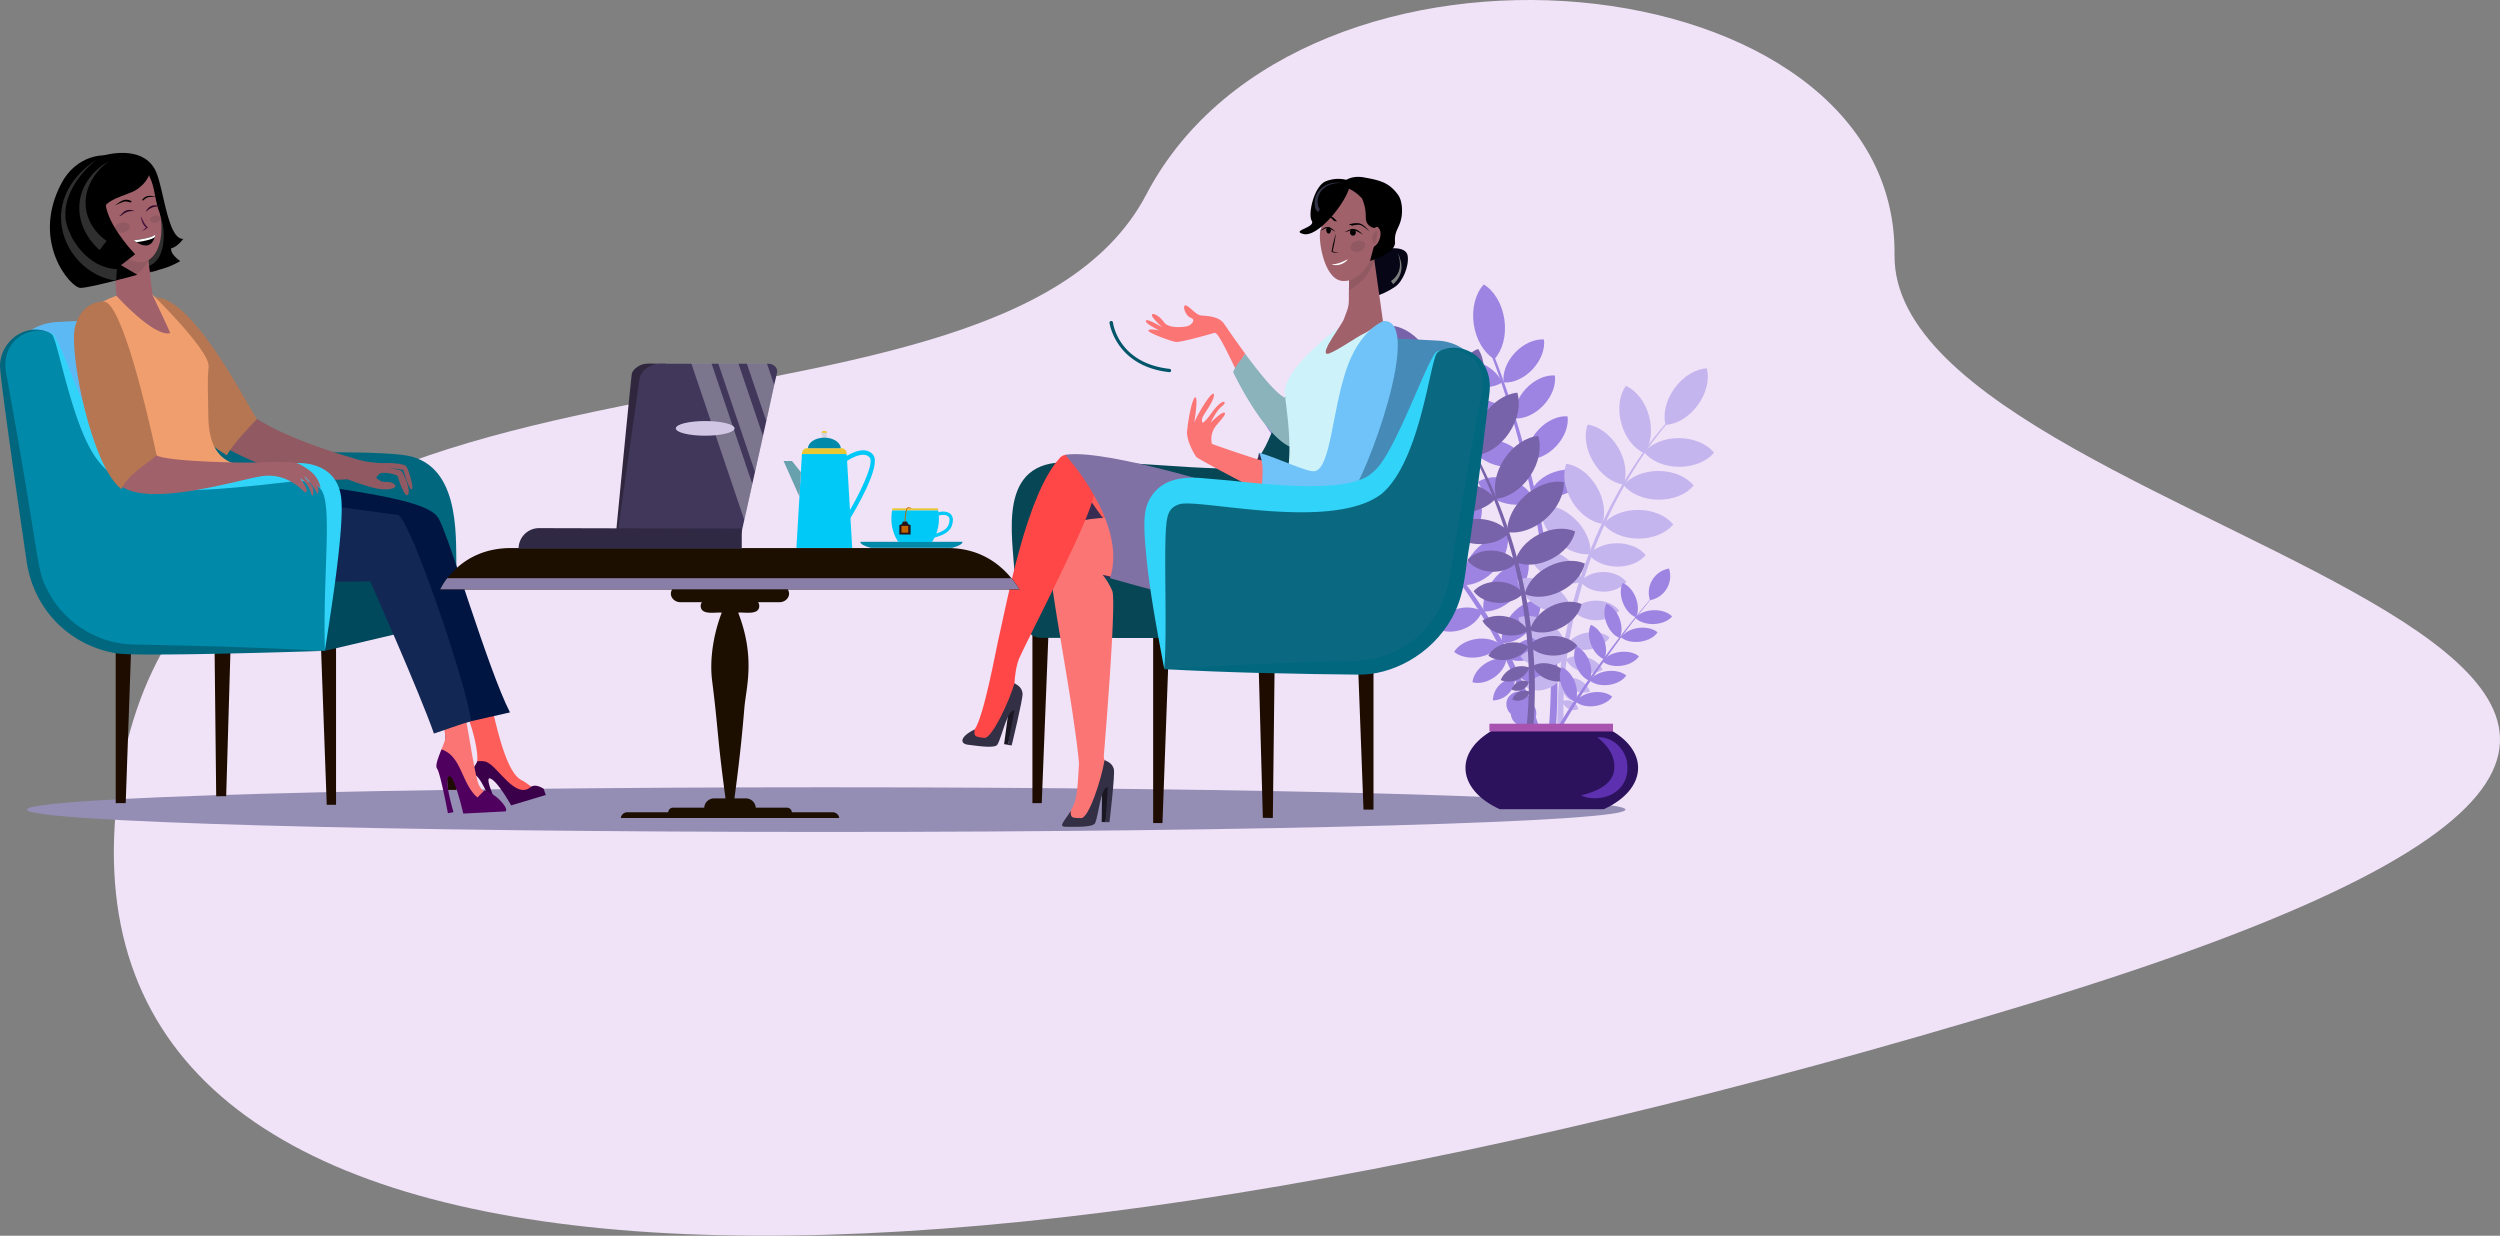 <svg xmlns="http://www.w3.org/2000/svg" width="1222.882" height="604.45" viewBox="0 0 1222.882 604.45">
  <rect x="0" y="0" width="1222.882" height="604.45" fill="#808080" stroke="none"/>
  <g id="Layer_2" data-name="Layer 2" transform="translate(0.032 -154.599)">
    <g id="_Layer_" data-name="&lt;Layer&gt;" transform="translate(-0.032)">
      <path id="Path_5700" data-name="Path 5700" d="M923.821,267.634c1.531-145.266-290.058-174.5-366.007-29.572S83.421,277.2,54.282,534.4s373.877,269.793,932.97,100.223S922.289,412.9,923.821,267.634Z" transform="translate(2.891 11.684)" fill="#f0e2f7"/>
      <path id="Path_5701" data-name="Path 5701" d="M794.219,519.491c0,6.044-175.053,10.932-390.99,10.932S12.25,525.535,12.25,519.491,187.293,508.57,403.229,508.57,794.219,513.458,794.219,519.491Z" transform="translate(0.888 31.129)" fill="#948db4"/>
      <path id="Path_5702" data-name="Path 5702" d="M747.74,431.3c1.883,1.958,5.284,3.209,9.146,3.07s7.167-1.626,8.9-3.723c-1.883-1.957-5.284-3.209-9.146-3.059S749.473,429.217,747.74,431.3Z" transform="translate(52.138 25.486)" fill="#9e84e2"/>
      <path id="Path_5703" data-name="Path 5703" d="M710.733,519.723a328.189,328.189,0,0,0,3.455-52.992c-.075-8.857-.556-17.693-1.262-26.507s-1.744-17.607-2.974-26.357a486.9,486.9,0,0,0-10.44-51.922q-3.316-12.836-7.306-25.458c-2.685-8.408-5.541-16.762-8.846-24.966l-1.07.428c3.209,8.183,5.926,16.559,8.493,24.966s4.867,16.912,6.964,25.458a485.537,485.537,0,0,1,9.755,51.837c1.07,8.718,2.064,17.457,2.632,26.218s.952,17.543.92,26.314a324.978,324.978,0,0,1-4.065,52.414Z" transform="translate(47.578 17.399)" fill="#9e84e2"/>
      <path id="Path_5704" data-name="Path 5704" d="M678.819,278.63c5,3.017,8.985,9.4,10.087,17.211s-.941,15.05-4.91,19.34c-5-3.017-8.985-9.4-10.087-17.211S674.851,282.909,678.819,278.63Z" transform="translate(46.973 15.107)" fill="#9e84e2"/>
      <path id="Path_5705" data-name="Path 5705" d="M707.292,303.792c.61,4.525-1.326,10.076-5.541,14.569s-9.627,6.792-14.184,6.482c-.61-4.525,1.326-10.076,5.541-14.569S702.767,303.482,707.292,303.792Z" transform="translate(47.938 16.858)" fill="#9e84e2"/>
      <path id="Path_5706" data-name="Path 5706" d="M688.587,324.219c-3.829,2.471-9.627,3.081-15.542,1.187s-10.237-5.819-11.895-10.076c3.829-2.482,9.681-3.091,15.542-1.187S686.94,319.962,688.587,324.219Z" transform="translate(46.105 17.503)" fill="#9e84e2"/>
      <path id="Path_5707" data-name="Path 5707" d="M693.937,342.1c-3.829,2.482-9.627,3.091-15.542,1.187S668.1,337.424,666.5,333.22c3.819-2.482,9.627-3.091,15.532-1.2S692.279,337.852,693.937,342.1Z" transform="translate(46.477 18.75)" fill="#9e84e2"/>
      <path id="Path_5708" data-name="Path 5708" d="M699.527,360.659c-3.83,2.482-9.627,3.091-15.543,1.187s-10.237-5.819-11.895-10.066c3.829-2.482,9.627-3.091,15.542-1.187S697.88,356.455,699.527,360.659Z" transform="translate(46.867 20.043)" fill="#9e84e2"/>
      <path id="Path_5709" data-name="Path 5709" d="M703.287,377.949c-3.829,2.482-9.627,3.081-15.542,1.187S677.5,373.317,675.85,369.06c3.829-2.471,9.627-3.081,15.542-1.187S701.683,373.691,703.287,377.949Z" transform="translate(47.129 21.248)" fill="#9e84e2"/>
      <path id="Path_5710" data-name="Path 5710" d="M699.94,374.449c3.83,2.482,9.627,3.091,15.543,1.187s10.237-5.819,11.895-10.076c-3.829-2.471-9.681-3.081-15.542-1.187S701.587,370.191,699.94,374.449Z" transform="translate(48.808 21.004)" fill="#9e84e2"/>
      <path id="Path_5711" data-name="Path 5711" d="M712.291,320.242c.61,4.525-1.326,10.076-5.541,14.569s-9.627,6.792-14.173,6.472c-.61-4.514,1.326-10.066,5.541-14.569S707.788,319.921,712.291,320.242Z" transform="translate(48.287 18.004)" fill="#9e84e2"/>
      <path id="Path_5712" data-name="Path 5712" d="M718.092,338.932c.61,4.514-1.326,10.066-5.541,14.569s-9.627,6.792-14.184,6.472c-.61-4.525,1.337-10.076,5.552-14.569S713.546,338.611,718.092,338.932Z" transform="translate(48.69 19.307)" fill="#9e84e2"/>
      <path id="Path_5713" data-name="Path 5713" d="M603.356,354.81a185.987,185.987,0,0,1,21.832,14.473,245.325,245.325,0,0,1,19.971,16.976A259.186,259.186,0,0,1,663.344,405.2a255.8,255.8,0,0,1,16.045,20.784,245.938,245.938,0,0,1,25.041,46.125,255.09,255.09,0,0,1,14.484,50.542l-3.712.62a250.842,250.842,0,0,0-13.521-50.061,242.022,242.022,0,0,0-24.068-46,251.17,251.17,0,0,0-52.992-57.228,183.91,183.91,0,0,0-21.511-14.74Z" transform="translate(42.06 20.415)" fill="#9e84e2"/>
      <path id="Path_5714" data-name="Path 5714" d="M576.89,336.39c.407,5.83,4.279,12.28,10.7,16.815s13.831,6.012,19.458,4.428c-.417-5.819-4.279-12.28-10.7-16.815S582.516,334.807,576.89,336.39Z" transform="translate(40.233 19.089)" fill="#9e84e2"/>
      <path id="Path_5715" data-name="Path 5715" d="M617.937,331.74c-4.279,3.936-6.964,10.986-6.5,18.859s3.883,14.569,8.622,17.992c4.279-3.936,6.953-10.986,6.5-18.858S622.665,335.163,617.937,331.74Z" transform="translate(42.637 18.807)" fill="#9e84e2"/>
      <path id="Path_5716" data-name="Path 5716" d="M642.259,343.77c-5.2,2.653-9.627,8.739-11.285,16.452s-.128,15.082,3.519,19.639c5.2-2.653,9.627-8.739,11.285-16.452S645.917,348.295,642.259,343.77Z" transform="translate(43.955 19.646)" fill="#9e84e2"/>
      <path id="Path_5717" data-name="Path 5717" d="M658.44,358.65c-5.209,2.653-9.627,8.739-11.3,16.452s-.128,15.083,3.519,19.639c5.2-2.653,9.627-8.739,11.3-16.452S662.087,363.207,658.44,358.65Z" transform="translate(45.082 20.683)" fill="#9e84e2"/>
      <path id="Path_5718" data-name="Path 5718" d="M677.468,374c-5.712,1.23-11.553,5.979-15.125,13.007s-3.99,14.548-1.626,19.885c5.7-1.23,11.542-5.979,15.125-13.007S679.821,379.284,677.468,374Z" transform="translate(45.971 21.752)" fill="#9e84e2"/>
      <path id="Path_5719" data-name="Path 5719" d="M690.831,393.091c-5.209-.214-11.328,2.578-16.045,7.841s-6.728,11.681-5.883,16.826c5.209.225,11.328-2.567,16.045-7.841S691.665,398.236,690.831,393.091Z" transform="translate(46.632 23.082)" fill="#9e84e2"/>
      <path id="Path_5720" data-name="Path 5720" d="M700.341,405.131c-5.209-.214-11.328,2.567-16.045,7.841s-6.718,11.681-5.883,16.826c5.209.214,11.328-2.578,16.045-7.841S701.185,410.276,700.341,405.131Z" transform="translate(47.295 23.921)" fill="#9e84e2"/>
      <path id="Path_5721" data-name="Path 5721" d="M705.572,422.891c-4.471-.193-9.713,2.2-13.724,6.718s-5.755,10-5.038,14.419c4.461.192,9.7-2.2,13.713-6.718S706.278,427.287,705.572,422.891Z" transform="translate(47.882 25.158)" fill="#9e84e2"/>
      <path id="Path_5722" data-name="Path 5722" d="M711.055,441.5c-3.209-1.829-8.087-2.054-12.836-.225s-8.172,5.231-9.349,8.771c3.209,1.84,8.076,2.054,12.836.225S709.878,445.038,711.055,441.5Z" transform="translate(48.036 26.352)" fill="#9e84e2"/>
      <path id="Path_5723" data-name="Path 5723" d="M712.975,456.9c-2-2.236-5.616-3.626-9.627-3.455s-7.541,1.883-9.338,4.279c2,2.225,5.616,3.626,9.627,3.455S711.178,459.281,712.975,456.9Z" transform="translate(48.394 27.287)" fill="#9e84e2"/>
      <path id="Path_5724" data-name="Path 5724" d="M586.92,377.864c4.963,3.07,12.462,3.7,19.917,1.123s12.965-7.712,14.976-13.189c-4.963-3.081-12.462-3.712-19.917-1.134S588.92,372.377,586.92,377.864Z" transform="translate(40.932 20.99)" fill="#9e84e2"/>
      <path id="Path_5725" data-name="Path 5725" d="M601.64,389.964c4.963,3.081,12.462,3.712,19.917,1.134s12.965-7.712,14.976-13.2c-4.974-3.07-12.473-3.7-19.928-1.123S603.64,384.5,601.64,389.964Z" transform="translate(41.958 21.834)" fill="#9e84e2"/>
      <path id="Path_5726" data-name="Path 5726" d="M617.33,404.967c5,3.017,12.483,3.648,19.971,1.07s12.954-7.7,14.976-13.189c-4.963-3.07-12.462-3.7-19.917-1.123S619.341,399.426,617.33,404.967Z" transform="translate(43.051 22.875)" fill="#9e84e2"/>
      <path id="Path_5727" data-name="Path 5727" d="M635,414.672c4.044,2.492,10.141,3.006,16.206.909s10.547-6.268,12.173-10.7c-4.033-2.492-10.141-3.006-16.2-.909S636.679,410.211,635,414.672Z" transform="translate(44.282 23.75)" fill="#9e84e2"/>
      <path id="Path_5728" data-name="Path 5728" d="M648.31,424.024c3.295,2.139,8.258,2.621,13.146.931s8.493-5.145,9.777-8.857c-3.305-2.139-8.258-2.631-13.157-.931S649.583,420.3,648.31,424.024Z" transform="translate(45.21 24.549)" fill="#9e84e2"/>
      <path id="Path_5729" data-name="Path 5729" d="M656.23,436.223c3.305,2.139,8.258,2.631,13.157.931s8.493-5.145,9.766-8.857c-3.295-2.139-8.258-2.621-13.157-.931S657.514,432.512,656.23,436.223Z" transform="translate(45.762 25.4)" fill="#9e84e2"/>
      <path id="Path_5730" data-name="Path 5730" d="M664.92,447.053c2.674,2.278,7.156,3.369,11.959,2.6s8.718-3.209,10.536-6.247c-2.674-2.278-7.156-3.38-11.959-2.6S666.738,444.047,664.92,447.053Z" transform="translate(46.367 26.39)" fill="#9e84e2"/>
      <path id="Path_5731" data-name="Path 5731" d="M673.31,461.3c3.016.856,7.017.075,10.558-2.343s5.723-5.862,6.022-8.985c-3.006-.856-7.017-.086-10.558,2.332S673.609,458.176,673.31,461.3Z" transform="translate(46.952 27.023)" fill="#9e84e2"/>
      <path id="Path_5732" data-name="Path 5732" d="M682.66,469.548a11.114,11.114,0,0,0,10.857-10.868,11.135,11.135,0,0,0-10.857,10.868Z" transform="translate(47.603 27.653)" fill="#9e84e2"/>
      <path id="Path_5733" data-name="Path 5733" d="M688.862,471.434a6.236,6.236,0,1,0,1.808-4.835,5.8,5.8,0,0,0-1.808,4.835Z" transform="translate(48.034 28.077)" fill="#9e84e2"/>
      <path id="Path_5734" data-name="Path 5734" d="M690.862,475.554a6.226,6.226,0,1,0,1.808-4.835,5.787,5.787,0,0,0-1.808,4.835Z" transform="translate(48.173 28.365)" fill="#9e84e2"/>
      <path id="Path_5735" data-name="Path 5735" d="M766.285,341.05A169.887,169.887,0,0,0,751.427,360.3a225.534,225.534,0,0,0-12.483,20.848,241.373,241.373,0,0,0-10.28,22.057,238.562,238.562,0,0,0-7.894,23.03,227.846,227.846,0,0,0-8.237,47.986,236.468,236.468,0,0,0,2.343,48.713l3.444-.567a233.4,233.4,0,0,1-3.049-48.007,225.052,225.052,0,0,1,7.424-47.6,234.63,234.63,0,0,1,7.488-22.966q4.386-11.264,9.873-22.067a224.138,224.138,0,0,1,12.109-20.955,169.616,169.616,0,0,1,14.494-19.361Z" transform="translate(49.66 19.456)" fill="#c5b5ee"/>
      <path id="Path_5736" data-name="Path 5736" d="M781.827,317c1.38,5.231-.1,12.055-4.407,17.971s-10.365,9.4-15.778,9.691c-1.369-5.241.107-12.066,4.418-17.981S776.425,317.225,781.827,317Z" transform="translate(53.073 17.78)" fill="#c5b5ee"/>
      <path id="Path_5737" data-name="Path 5737" d="M743.638,325c4.963,2.139,9.392,7.573,11.339,14.633s.931,13.959-2.2,18.377c-4.963-2.139-9.392-7.584-11.339-14.633S740.5,329.418,743.638,325Z" transform="translate(51.63 18.338)" fill="#c5b5ee"/>
      <path id="Path_5738" data-name="Path 5738" d="M726.062,342.72c5.348.781,11.071,4.8,14.826,11.082s4.61,13.211,2.76,18.3c-5.349-.781-11.061-4.8-14.815-11.082S724.179,347.812,726.062,342.72Z" transform="translate(50.561 19.573)" fill="#c5b5ee"/>
      <path id="Path_5739" data-name="Path 5739" d="M716.251,360.61c5.348.781,11.071,4.8,14.826,11.082s4.61,13.211,2.76,18.3c-5.348-.781-11.061-4.8-14.815-11.082S714.411,365.7,716.251,360.61Z" transform="translate(49.879 20.819)" fill="#c5b5ee"/>
      <path id="Path_5740" data-name="Path 5740" d="M704.4,379.606c5.348-.62,11.927,1.808,17.115,6.921s7.841,11.585,7.359,16.976c-5.348.62-11.927-1.808-17.168-6.921S703.975,385,704.4,379.606Z" transform="translate(49.115 22.136)" fill="#c5b5ee"/>
      <path id="Path_5741" data-name="Path 5741" d="M698.59,400.381c4.514-1.744,10.7-1.07,16.4,2.139s9.381,8.247,10.173,13.018c-4.5,1.754-10.7,1.07-16.387-2.139S699.392,405.152,698.59,400.381Z" transform="translate(48.713 23.525)" fill="#c5b5ee"/>
      <path id="Path_5742" data-name="Path 5742" d="M693.82,413.8c4.514-1.754,10.7-1.123,16.4,2.139S719.6,424.2,720.4,428.97c-4.514,1.744-10.7,1.07-16.4-2.139S694.622,418.562,693.82,413.8Z" transform="translate(48.381 24.459)" fill="#c5b5ee"/>
      <path id="Path_5743" data-name="Path 5743" d="M694.34,431.053c3.872-1.5,9.189-.963,14.056,1.819s8.044,7.071,8.729,11.157c-3.872,1.5-9.189.963-14.056-1.808S695.046,435.086,694.34,431.053Z" transform="translate(48.417 25.671)" fill="#c5b5ee"/>
      <path id="Path_5744" data-name="Path 5744" d="M695.23,449.053c2.31-2.589,6.493-4.215,11.189-4.022s8.739,2.139,10.825,4.921c-2.31,2.578-6.482,4.215-11.189,4.022S697.316,451.813,695.23,449.053Z" transform="translate(48.479 26.701)" fill="#c5b5ee"/>
      <path id="Path_5745" data-name="Path 5745" d="M697.91,463.253c1.07-2.557,3.851-4.856,7.488-5.915s7.188-.6,9.477.963c-1.07,2.557-3.84,4.856-7.488,5.915A11.489,11.489,0,0,1,697.91,463.253Z" transform="translate(48.666 27.519)" fill="#c5b5ee"/>
      <path id="Path_5746" data-name="Path 5746" d="M786,356.014c-3.444,4.182-9.852,6.964-17.115,6.932s-13.681-2.91-17.115-7.135c3.444-4.172,9.852-6.964,17.115-6.921S782.6,351.789,786,356.014Z" transform="translate(52.419 20.003)" fill="#c5b5ee"/>
      <path id="Path_5747" data-name="Path 5747" d="M776.683,371.044c-3.444,4.182-9.841,6.974-17.168,6.932s-13.681-2.91-17.115-7.135c3.444-4.172,9.852-6.964,17.168-6.921S773.282,366.819,776.683,371.044Z" transform="translate(51.766 21.05)" fill="#c5b5ee"/>
      <path id="Path_5748" data-name="Path 5748" d="M767.35,388.844c-3.444,4.182-9.852,6.964-17.115,6.931s-13.681-2.909-17.115-7.135c3.444-4.172,9.841-6.964,17.115-6.921S763.948,384.619,767.35,388.844Z" transform="translate(51.12 22.29)" fill="#c5b5ee"/>
      <path id="Path_5749" data-name="Path 5749" d="M754.332,402.768c-2.8,3.4-8,5.669-13.906,5.626s-11.125-2.353-13.906-5.787c2.792-3.4,8-5.669,13.906-5.637S751.572,399.334,754.332,402.768Z" transform="translate(50.66 23.353)" fill="#c5b5ee"/>
      <path id="Path_5750" data-name="Path 5750" d="M745.165,415c-2.257,2.856-6.472,4.76-11.274,4.739s-9-1.99-11.221-4.867c2.257-2.867,6.471-4.771,11.274-4.739S742.94,412.13,745.165,415Z" transform="translate(50.391 24.27)" fill="#c5b5ee"/>
      <path id="Path_5751" data-name="Path 5751" d="M741.845,428.077c-2.268,2.856-6.418,4.771-11.274,4.739s-9-1.99-11.221-4.867c2.257-2.856,6.418-4.771,11.274-4.739S739.62,425.189,741.845,428.077Z" transform="translate(50.16 25.181)" fill="#c5b5ee"/>
      <path id="Path_5752" data-name="Path 5752" d="M737.358,440.219c-1.669,2.8-5.274,5.1-9.734,5.851s-8.622-.246-11.114-2.343c1.669-2.8,5.284-5.1,9.734-5.851S734.909,438.122,737.358,440.219Z" transform="translate(49.962 26.186)" fill="#c5b5ee"/>
      <path id="Path_5753" data-name="Path 5753" d="M733.989,455.2c-2.4,1.647-6.14,2.139-9.98,1.07s-6.771-3.455-7.958-6.108c2.385-1.647,6.14-2.139,9.969-1.07S732.79,452.552,733.989,455.2Z" transform="translate(49.93 26.946)" fill="#c5b5ee"/>
      <path id="Path_5754" data-name="Path 5754" d="M727.912,465.292a10.3,10.3,0,0,1-12.772-6.311,10.323,10.323,0,0,1,12.772,6.311Z" transform="translate(49.867 27.641)" fill="#c5b5ee"/>
      <path id="Path_5755" data-name="Path 5755" d="M722.787,468.891A5.776,5.776,0,0,1,715,465.03a5.744,5.744,0,0,1,7.809,3.851Z" transform="translate(49.857 28.063)" fill="#c5b5ee"/>
      <path id="Path_5756" data-name="Path 5756" d="M722.259,473.09a5.348,5.348,0,0,1-4.781-.139,5.423,5.423,0,0,1-3.027-3.712,5.776,5.776,0,0,1,7.809,3.851Z" transform="translate(49.819 28.358)" fill="#c5b5ee"/>
      <path id="Path_5757" data-name="Path 5757" d="M654.3,324.39a183.8,183.8,0,0,1,14.976,21.479,251.847,251.847,0,0,1,29.545,72.61,245.313,245.313,0,0,1,6.354,52.1,254.577,254.577,0,0,1-5.06,52.35l-3.669-.792a252.045,252.045,0,0,0,5.8-51.526,242.407,242.407,0,0,0-5.455-51.666,250.252,250.252,0,0,0-28.251-72.61,183.363,183.363,0,0,0-14.59-21.608Z" transform="translate(45.603 18.295)" fill="#7763aa"/>
      <path id="Path_5758" data-name="Path 5758" d="M636.5,297.51c-1.754,5.562-.513,13,3.819,19.586s10.7,10.7,16.473,11.253c1.754-5.562.524-12.986-3.819-19.586S642.308,298.1,636.5,297.51Z" transform="translate(44.333 16.422)" fill="#7763aa"/>
      <path id="Path_5759" data-name="Path 5759" d="M676.871,308.13c-5.455,2.075-10.5,7.659-12.975,15.157s-1.733,14.976,1.412,19.9c5.456-2.086,10.5-7.67,12.975-15.157S680.016,313.04,676.871,308.13Z" transform="translate(46.193 17.162)" fill="#7763aa"/>
      <path id="Path_5760" data-name="Path 5760" d="M695.192,328.12c-5.808.556-12.162,4.6-16.537,11.157s-5.659,13.981-3.936,19.564c5.808-.556,12.162-4.589,16.537-11.157S696.914,333.7,695.192,328.12Z" transform="translate(46.999 18.555)" fill="#7763aa"/>
      <path id="Path_5761" data-name="Path 5761" d="M704.772,347.9c-5.808.556-12.162,4.589-16.537,11.157s-5.659,13.981-3.936,19.564c5.808-.556,12.162-4.6,16.537-11.157S706.494,353.484,704.772,347.9Z" transform="translate(47.666 19.934)" fill="#7763aa"/>
      <path id="Path_5762" data-name="Path 5762" d="M716.9,369.014c-5.766-.952-12.933,1.326-18.848,6.557s-9.049,12.066-8.8,17.9c5.755.952,12.932-1.326,18.837-6.546S717.137,374.8,716.9,369.014Z" transform="translate(48.062 21.39)" fill="#7763aa"/>
      <path id="Path_5763" data-name="Path 5763" d="M722.186,391.667c-4.771-2.139-11.478-1.765-17.767,1.423s-10.536,8.386-11.649,13.489c4.771,2.139,11.478,1.765,17.767-1.423S721.074,396.77,722.186,391.667Z" transform="translate(48.308 22.89)" fill="#7763aa"/>
      <path id="Path_5764" data-name="Path 5764" d="M726.616,406.358c-4.771-2.139-11.478-1.765-17.767,1.423s-10.536,8.4-11.649,13.489c4.771,2.139,11.478,1.765,17.767-1.423S725.5,411.417,726.616,406.358Z" transform="translate(48.617 23.913)" fill="#7763aa"/>
      <path id="Path_5765" data-name="Path 5765" d="M724.872,424.865c-4.076-1.818-9.83-1.519-15.222,1.209s-9.028,7.2-9.98,11.563c4.086,1.819,9.83,1.519,15.222-1.219S723.93,429.229,724.872,424.865Z" transform="translate(48.789 25.217)" fill="#7763aa"/>
      <path id="Path_5766" data-name="Path 5766" d="M722.887,444.26c-2.343-2.9-6.76-4.878-11.831-4.91s-9.52,1.861-11.916,4.728c2.343,2.9,6.76,4.878,11.831,4.91S720.491,447.127,722.887,444.26Z" transform="translate(48.752 26.306)" fill="#7763aa"/>
      <path id="Path_5767" data-name="Path 5767" d="M718.892,459.416c-1.07-2.8-3.883-5.434-7.734-6.76s-7.7-1.07-10.258.546c1.07,2.8,3.894,5.434,7.734,6.76S716.346,460.978,718.892,459.416Z" transform="translate(48.874 27.174)" fill="#7763aa"/>
      <path id="Path_5768" data-name="Path 5768" d="M630.9,339.343c3.487,4.685,10.237,8.023,18.11,8.365s14.89-2.418,18.773-6.782c-3.487-4.674-10.237-8.023-18.12-8.354S634.772,334.979,630.9,339.343Z" transform="translate(43.997 18.864)" fill="#7763aa"/>
      <path id="Path_5769" data-name="Path 5769" d="M640.14,356.024c3.487,4.674,10.237,8.023,18.121,8.354s14.89-2.407,18.762-6.771c-3.487-4.685-10.226-8.023-18.11-8.365S644.023,351.659,640.14,356.024Z" transform="translate(44.641 20.025)" fill="#7763aa"/>
      <path id="Path_5770" data-name="Path 5770" d="M649.26,375.673c3.487,4.685,10.237,8.023,18.11,8.365s14.89-2.418,18.773-6.782c-3.487-4.674-10.237-8.023-18.12-8.354S653.132,371.309,649.26,375.673Z" transform="translate(45.276 21.395)" fill="#7763aa"/>
      <path id="Path_5771" data-name="Path 5771" d="M662.09,391.361c2.835,3.808,8.322,6.525,14.729,6.792s12.109-1.958,15.264-5.509c-2.835-3.808-8.322-6.525-14.74-6.8S665.2,387.788,662.09,391.361Z" transform="translate(46.17 22.576)" fill="#7763aa"/>
      <path id="Path_5772" data-name="Path 5772" d="M670.94,404.985c2.289,3.209,6.718,5.466,11.895,5.691s9.788-1.669,12.333-4.653c-2.289-3.209-6.718-5.477-11.895-5.7S673.486,401.99,670.94,404.985Z" transform="translate(46.787 23.585)" fill="#7763aa"/>
      <path id="Path_5773" data-name="Path 5773" d="M673.83,419.245c2.289,3.209,6.718,5.466,11.895,5.691s9.788-1.669,12.333-4.653c-2.279-3.209-6.707-5.477-11.895-5.7S676.386,416.25,673.83,419.245Z" transform="translate(46.988 24.579)" fill="#7763aa"/>
      <path id="Path_5774" data-name="Path 5774" d="M677.85,432.556c1.658,3.1,5.423,5.766,10.183,6.8s9.3.193,12.087-1.936c-1.647-3.1-5.423-5.766-10.173-6.814S680.652,430.427,677.85,432.556Z" transform="translate(47.268 25.666)" fill="#7763aa"/>
      <path id="Path_5775" data-name="Path 5775" d="M680.56,448.848c2.482,1.9,6.493,2.653,10.7,1.7s7.488-3.359,8.9-6.151c-2.482-1.9-6.493-2.653-10.7-1.7S681.983,446.056,680.56,448.848Z" transform="translate(47.457 26.51)" fill="#7763aa"/>
      <path id="Path_5776" data-name="Path 5776" d="M686.2,460.013a11.114,11.114,0,0,0,14.088-6.119A11.114,11.114,0,0,0,686.2,460.013Z" transform="translate(47.85 27.271)" fill="#7763aa"/>
      <path id="Path_5777" data-name="Path 5777" d="M691.17,464.153a6.2,6.2,0,0,0,8.611-3.744,6.225,6.225,0,0,0-8.611,3.744Z" transform="translate(48.196 27.731)" fill="#7763aa"/>
      <path id="Path_5778" data-name="Path 5778" d="M691.53,468.714a6.226,6.226,0,0,0,8.611-3.744,6.2,6.2,0,0,0-8.611,3.744Z" transform="translate(48.222 28.048)" fill="#7763aa"/>
      <path id="Path_5779" data-name="Path 5779" d="M732.031,458.152c8.237-12.077,16.922-23.875,26.186-35.2l-.15-.128c-9.5,11.146-18.431,22.773-26.935,34.711A418.411,418.411,0,0,0,707.45,494.6q-2.621,4.664-5.07,9.413l1.915,1.07q2.364-4.813,4.888-9.542a415.311,415.311,0,0,1,22.849-37.386Z" transform="translate(48.978 25.154)" fill="#9e84e2"/>
      <path id="Path_5780" data-name="Path 5780" d="M763.824,408.54a11.959,11.959,0,0,0-9.306,15.478,11.959,11.959,0,0,0,9.306-15.478Z" transform="translate(52.57 24.159)" fill="#9e84e2"/>
      <path id="Path_5781" data-name="Path 5781" d="M742.062,415.13c-1.241,2.417-1.3,6.044.086,9.627s3.872,6.247,6.418,7.2c1.241-2.417,1.3-6.044-.086-9.627S744.554,416.061,742.062,415.13Z" transform="translate(51.677 24.618)" fill="#9e84e2"/>
      <path id="Path_5782" data-name="Path 5782" d="M741.24,440.309c2.065,1.754,5.584,2.653,9.4,2.139s6.974-2.343,8.483-4.6c-2.065-1.754-5.584-2.653-9.4-2.139S742.748,438.031,741.24,440.309Z" transform="translate(51.686 26.042)" fill="#9e84e2"/>
      <path id="Path_5783" data-name="Path 5783" d="M732.71,451.309c2.064,1.754,5.584,2.653,9.413,2.139s6.964-2.343,8.472-4.6c-2.064-1.765-5.573-2.653-9.4-2.139S734.229,449.041,732.71,451.309Z" transform="translate(51.091 26.809)" fill="#9e84e2"/>
      <path id="Path_5784" data-name="Path 5784" d="M726.92,460.058c2.065,1.765,5.584,2.664,9.413,2.139s6.964-2.332,8.472-4.589c-2.064-1.765-5.573-2.653-9.4-2.139S728.439,457.812,726.92,460.058Z" transform="translate(50.688 27.419)" fill="#9e84e2"/>
      <path id="Path_5785" data-name="Path 5785" d="M720.5,469.739c2.064,1.765,5.584,2.664,9.4,2.139s6.974-2.332,8.482-4.589c-2.064-1.765-5.584-2.663-9.4-2.139S722.008,467.482,720.5,469.739Z" transform="translate(50.24 28.093)" fill="#9e84e2"/>
      <path id="Path_5786" data-name="Path 5786" d="M734.591,424.58c-1.241,2.417-1.3,6.044.086,9.627s3.883,6.247,6.418,7.2c1.23-2.407,1.3-6.044-.1-9.627S737.137,425.532,734.591,424.58Z" transform="translate(51.156 25.277)" fill="#9e84e2"/>
      <path id="Path_5787" data-name="Path 5787" d="M727.5,434.3c-1.241,2.417-1.3,6.044.086,9.627s3.883,6.247,6.418,7.2c1.241-2.407,1.3-6.044-.086-9.627S730.037,435.252,727.5,434.3Z" transform="translate(50.662 25.954)" fill="#9e84e2"/>
      <path id="Path_5788" data-name="Path 5788" d="M720.751,444.1c-1.241,2.417-1.3,6.044.086,9.627s3.872,6.247,6.418,7.2c1.241-2.407,1.305-6.044-.086-9.627S723.286,445.063,720.751,444.1Z" transform="translate(50.192 26.637)" fill="#9e84e2"/>
      <path id="Path_5789" data-name="Path 5789" d="M714.2,453.7c-1.241,2.417-1.294,6.044.1,9.627s3.872,6.247,6.418,7.2c1.241-2.407,1.294-6.044-.1-9.627S716.747,454.652,714.2,453.7Z" transform="translate(49.736 27.306)" fill="#9e84e2"/>
      <path id="Path_5790" data-name="Path 5790" d="M739.725,481.71H684.968c-9.092,4.653-14.858,11.553-14.858,19.254,0,8.247,6.568,15.564,16.741,20.185H737.8c10.173-4.621,16.751-11.938,16.751-20.185C754.583,493.263,748.806,486.363,739.725,481.71Z" transform="translate(46.729 29.258)" fill="#2c125c"/>
      <path id="Path_5791" data-name="Path 5791" d="M730.889,485.764c5.348-.631,12.633,3.434,14.494,11.617,2.546,16.131-13.617,20.87-22.463,16.773,7.68-1.925,16.045-5.455,16.334-13.392a14.681,14.681,0,0,0-2.139-8.29,22.121,22.121,0,0,0-2.31-3.1,23.531,23.531,0,0,0-3.915-3.6Z" transform="translate(50.409 29.536)" fill="#5d30af"/>
      <rect id="Rectangle_1023" data-name="Rectangle 1023" width="60.448" height="3.797" transform="translate(728.552 508.604)" fill="#a853b0"/>
      <path id="Path_5792" data-name="Path 5792" d="M149.611,522.9h4.557V425.69h-8.1Z" transform="translate(10.213 25.354)" fill="#1e0c00"/>
      <path id="Path_5793" data-name="Path 5793" d="M52.88,521.753h4.888l3.209-91.083h-8.1Z" transform="translate(3.719 25.701)" fill="#1e0c00"/>
      <path id="Path_5794" data-name="Path 5794" d="M204.821,515.762h4.557V423.93h-8.1Z" transform="translate(14.06 25.231)" fill="#1e0c00"/>
      <path id="Path_5795" data-name="Path 5795" d="M98.886,517.885l4.888-.064,2.343-79.681-8.1.107Z" transform="translate(6.865 26.222)" fill="#1e0c00"/>
      <path id="Path_5796" data-name="Path 5796" d="M90.95,409.71c2.139-15.585-15.97-111.247-23.982-114.039-3.862-1.369-22.463-.717-39.386.214a26.988,26.988,0,0,0-25.2,31.021L13.6,399.516c4.9,31.716,146.2,9.691,146.2,9.691Z" transform="translate(0.179 16.239)" fill="#5db9f4"/>
      <path id="Path_5797" data-name="Path 5797" d="M192.343,360.322c-24.5-2.738-67.123.471-77.263-3.487s-18.612-25.9-26.09-37.022c-10.836-16.109-14.772-13.8-26.25-17.243L79.983,411.41l67.1,29.513,68.053-2.749c1.07-.075,3.755-20.966,3.7-23.479C218.5,399.387,220.8,363.456,192.343,360.322Z" transform="translate(4.406 16.775)" fill="#00677f"/>
      <path id="Path_5798" data-name="Path 5798" d="M149.332,449.088l53.73-12.665a8.429,8.429,0,0,0,6.728-8.344l-.353-9.766c-.342-9.338-9.627-15.8-19.254-13.339L137.17,418.591Z" transform="translate(9.593 23.874)" fill="#00485c"/>
      <path id="Path_5799" data-name="Path 5799" d="M218.841,499.03c-.171,1.551-2.867,4,.9,6.418,1.273.824,1.54-1.2,6.29,1.07,3.209,1.53,8.878,7.937,12.1,8.718a18.345,18.345,0,0,0,11.178-.824c-3.081-2-5.509-4.375-8.943-6.193C229.912,502.721,224.8,460.6,223,462.394c-3.84,1.808-10.355,3.487-14.152,4.621C214.551,474.4,219.557,492.248,218.841,499.03Z" transform="translate(14.587 27.908)" fill="#fd5e5a"/>
      <path id="Path_5800" data-name="Path 5800" d="M223.241,497.21c-1.241-.8-3.134-.588-4.91-.567,0,1.572-4.375,4.535-.706,6.932s9.06,17.414,9.06,17.414l2.492-.7s-8.087-16.6-4.4-15.168,10.151,13.136,10.151,13.136l16.933-5.081-1.07-3.091c-1.786-1.155-4.632-2.214-6.354-.759C237.222,515.437,228.675,499.691,223.241,497.21Z" transform="translate(15.097 30.295)" fill="#3a0049"/>
      <path id="Path_5801" data-name="Path 5801" d="M208.387,387.374c-5.937-9.777-46-13.072-80.365-19.532-22.26-4.2-35.9-11.071-35.9-11.071l-6.5,17.5,27.812,19.072,83.136,6.814s18.292,70.075,28,86.644l18.88-4.279C232.445,460.978,213.832,396.359,208.387,387.374Z" transform="translate(6.001 20.552)" fill="#001542"/>
      <path id="Path_5802" data-name="Path 5802" d="M212.2,467.83c-4.161,1.07-8.322,2.257-12.473,3.594,2.835,8.151,4.707,14.762,4.033,16.783-.535,1.573-1.155,3.145-1.754,4.664-1.69,4.279-1.284,7.595-.139,9.06.685.888,3.894-.792,6.793,3.616,3.562,5.434,4.921,17.447,4.921,17.447l18.709-.556s2.289-1.626-2.139-4.568-7.723-3.53-9.7-7.284-4.846-24.346-7.381-37.439C212.855,471.852,212.523,470.034,212.2,467.83Z" transform="translate(13.952 28.291)" fill="#fc7575"/>
      <path id="Path_5803" data-name="Path 5803" d="M233.033,519.084h0a19.874,19.874,0,0,0-10-7.777l-3.423,3.444c-5.637-4.685-7.306-13.649-11.285-18.762a12.6,12.6,0,0,0-6.3-4.749c-1.69,4.279-3.209,8-2.139,9.467,1.54,1.99,5.274,21.757,5.274,21.757l2.728-.524s-4.814-16.045-2.268-17.489,7.06,18.185,7.06,18.185l20.709-1.07S234.2,520.934,233.033,519.084Z" transform="translate(13.938 29.922)" fill="#4f005e"/>
      <path id="Path_5804" data-name="Path 5804" d="M181.73,385.38Z" transform="translate(12.698 22.545)" fill="#5279e0"/>
      <path id="Path_5805" data-name="Path 5805" d="M191.512,363.378c-1.177-1.53-8.622-1.69-8.622-1.69a50.276,50.276,0,0,1-16.505-2.065c-5.134-1.658-32.165-9.242-47.943-19.554-4.632,5.07-11.574,8.707-14.772,14.387.824.492,1.658.973,2.5,1.412,32.09,16.869,56.469,13.778,56.469,13.778s10.986,4.215,16.227,4.824,9.124-.92,6.418-2.653-4.332,0-6.857-1.615-1.572-1.476-.278-3.038,9.06,0,9.263,1.23,3.369,10.7,4.921,8.814-2.278-10.964-3.316-11.606-6.418-1.69-6.418-1.69l7.4,1.166s2.792,9.7,4.1,9.488S192.678,364.919,191.512,363.378Z" transform="translate(7.258 19.388)" fill="#915961"/>
      <path id="Path_5806" data-name="Path 5806" d="M121.956,343.939c-2.139-1.4-30.283-59.389-49.687-59.389-4.172,0-19.03,3.209-19.03,3.209s23.116,55.72,53.944,74.033C110.382,356.133,117.325,349.009,121.956,343.939Z" transform="translate(3.744 15.519)" fill="#b57651"/>
      <path id="Path_5807" data-name="Path 5807" d="M189.563,385.8l-57.891-7.873S95.121,364.708,95.057,358.9c-1.07.267-21.116,12.686-21.116,12.686C69.427,386.027,75.182,418.043,85.5,416c14.291,3.765,90.516,2.225,90.516,2.225s24.389,54.971,31.171,74.493c5.07-1.626,13.189-4.717,18.27-6.033C222.456,466.125,194.847,386.262,189.563,385.8Z" transform="translate(5.078 20.7)" fill="#122753"/>
      <path id="Path_5808" data-name="Path 5808" d="M119.88,370.672c-1.4-6.354-20.934.824-20.934-28.475,0-9.713-.663-14.8.171-23.383.8-8.311-30.561-38.434-30.561-38.434s-27.17,4.514-26.817,13.253,10.023,55.42,10.344,58.255c.995,8.846,24.6,45.868,23.993,52.543C87.394,402.174,115.634,383.561,119.88,370.672Z" transform="translate(2.943 15.229)" fill="#f19e6e"/>
      <path id="Path_5809" data-name="Path 5809" d="M55.675,219.67c-.984,1.369-12.836,2.043-20.516,14.58-7.488,12.226.546,33.16,5.7,43.183a21.662,21.662,0,0,0,4.054,5.605,34.228,34.228,0,0,1,10.183-3.6c5.477-.9,14.216-1.69,19.939-3.765s-.781-38.134-6.664-46.274S55.675,219.67,55.675,219.67Z" transform="translate(2.272 10.998)" fill="#2e0a29"/>
      <path id="Path_5810" data-name="Path 5810" d="M47.07,219.806s19.147-5.926,25.672,7.306c4,8.172,5.915,33.952,13.617,33.4,0,0-3.016,4.1-5.883,4.568,0,0-1.07,2.375,4.364,6.311a37.7,37.7,0,0,1-10.847,4.343c-.4.075-4.343,2.139-5.455-1.359-1.305-4.1.139-14.056-1.07-18.024C62.078,239.585,47.07,219.806,47.07,219.806Z" transform="translate(3.314 10.916)"/>
      <path id="Path_5811" data-name="Path 5811" d="M54.66,221.081a12.836,12.836,0,0,1,3.466-.3s9.445,1.968,11.617,10.012,2.877,13.2,4.846,18.281c3.091,8,2.364,23.105-6.7,24.742-1.07-4.279.225-13.767-.995-17.607C62.426,242.164,56.478,225.99,54.66,221.081Z" transform="translate(3.843 11.075)" fill="#2f2f2f"/>
      <path id="Path_5812" data-name="Path 5812" d="M51.41,258.4l1.925,27.2s18.12,20.142,26.239,18.292c.417-.1-8.354-18.013-8.557-18.687,0,0-1.979-15.938-2.375-20.72S51.41,258.4,51.41,258.4Z" transform="translate(3.617 13.697)" fill="#a0616a"/>
      <path id="Path_5813" data-name="Path 5813" d="M52,259.3l1.284,14.794c10.13,6.643,15.521-5.873,15.607-5.947-1.07-3.9-.225-2.043-.364-3.723C68.174,259.642,52,259.3,52,259.3Z" transform="translate(3.658 13.76)" fill="#915961"/>
      <path id="Path_5814" data-name="Path 5814" d="M55.576,221.2a17.874,17.874,0,0,1,13.82,7.488c3.562,5.241,3.209,12.205,5.445,18,1.872,4.867,2.46,18.794-4.76,23.811s-20.4-5.873-23.447-11.36-5.348-13.735-5.274-23.308A15.286,15.286,0,0,1,49,222.7a12.023,12.023,0,0,1,6.579-1.5Z" transform="translate(2.916 11.103)" fill="#a0616a"/>
      <path id="Path_5815" data-name="Path 5815" d="M66.948,252.936c-1.583-1.07-2.46-3.7-2.578-5.466.792,1.53,2,4.279,3.209,5.145l.257.171a5.124,5.124,0,0,1-2.952,1.786A7.573,7.573,0,0,0,66.948,252.936Z" transform="translate(4.52 12.935)" fill="#450f3d"/>
      <path id="Path_5816" data-name="Path 5816" d="M60.747,240.682a5.412,5.412,0,0,0-2.952-.8c-1.872,0-5.284,2.845-5.284,2.845a32.3,32.3,0,0,1,4.7-1.979,7.862,7.862,0,0,1,2.963.513Z" transform="translate(3.693 12.406)"/>
      <path id="Path_5817" data-name="Path 5817" d="M64.91,240.206a5.049,5.049,0,0,1,2.011-1.754c1.455-.749,5.134,0,5.134,0a29.607,29.607,0,0,0-4.364.374,7.306,7.306,0,0,0-2.139,1.54Z" transform="translate(4.557 12.284)"/>
      <path id="Path_5818" data-name="Path 5818" d="M62.023,245.192a5.038,5.038,0,0,0-4.279-.31c-1.615.674-2.289,2.246-3.295,2.674,1.658.064,1.829-1.818,5.509-2.375a6.3,6.3,0,0,1,2.064.011Z" transform="translate(3.829 12.732)" fill="#2e0a29"/>
      <path id="Path_5819" data-name="Path 5819" d="M66.6,245.832a5.049,5.049,0,0,1,2.91-3.123c1.647-.61,3.209.086,4.279-.289-1.177,1.177-2.589-.075-5.659,2.011a7.135,7.135,0,0,0-1.53,1.4Z" transform="translate(4.675 12.584)" fill="#2e0a29"/>
      <path id="Path_5820" data-name="Path 5820" d="M59.814,252.009c.267,1.294-1.2,2.685-3.273,3.113s-3.979-.257-4.279-1.54,1.2-2.685,3.273-3.113S59.547,250.725,59.814,252.009Z" transform="translate(3.674 13.135)" fill="#915961"/>
      <path id="Path_5821" data-name="Path 5821" d="M73.688,248.316c.2.973-.749,2-2.139,2.278s-2.664-.267-2.867-1.241.749-2,2.139-2.289S73.5,247.332,73.688,248.316Z" transform="translate(4.818 12.902)" fill="#915961"/>
      <path id="Path_5822" data-name="Path 5822" d="M56.881,221.163s-9.028,14.109-6.418,24.6,14.013,22.207,14.013,22.207l-6.9,5.348,7.969,4.7s-23.084,6.418-27.812,6.418-24.432-22.378-9.37-51.056C35.423,219.869,49.457,217.419,56.881,221.163Z" transform="translate(1.622 10.992)"/>
      <path id="Path_5823" data-name="Path 5823" d="M61.16,258.594s9.52-.931,10.558-2.974c0,0-.524,4.546-3.626,5.413S61.16,258.594,61.16,258.594Z" transform="translate(4.296 13.503)"/>
      <path id="Path_5824" data-name="Path 5824" d="M71.386,257.1a9.2,9.2,0,0,0,.332-1.476c-1.07,2.043-10.558,2.974-10.558,2.974a14.088,14.088,0,0,0,1.316.963C64.882,259.235,69.921,258.433,71.386,257.1Z" transform="translate(4.296 13.503)" fill="#fff"/>
      <path id="Path_5825" data-name="Path 5825" d="M158.813,456.4l-95.533-.642A50.564,50.564,0,0,1,15.8,412.969L1.323,319.393c-1.947-12.622,10.226-23.169,22.249-18.869a4.514,4.514,0,0,1,2.5,1.647C31.8,313.52,40.688,353.451,54.241,365.09c16.045,13.81,59.068,6.611,89.137,3.99,0,0,16.6-2.439,19.372,11.927C165.081,393.094,159.369,442.3,158.813,456.4Z" transform="translate(0.112 16.564)" fill="#0089a9"/>
      <path id="Path_5826" data-name="Path 5826" d="M158.893,456.416c-12.4.471-91.308,2.856-101.62,1.262-22.6-3.487-40.787-20.923-44.3-45.162,0-.235-13.211-89.383-13.007-95.929.556-12.013,12.558-20.645,23.651-16.045C13.341,297.215,0,305.4,3.051,320.951c17.735,97.341,14.184,94.977,20.88,107.182a48.564,48.564,0,0,0,43.023,25.2C77.907,453.635,111.057,453.977,158.893,456.416Z" transform="translate(0.032 16.546)" fill="#00677f"/>
      <path id="Path_5827" data-name="Path 5827" d="M22.11,300.46c2.407.642,2.492.61,5.2,6.172C32.86,318.58,45.044,353.7,53.9,360.747l1.252,1.187c12.729,10.943,53.816,5.637,71.583,3.883l14.344-1.262c12.836-.984,22.859,4.375,24.26,17.061,1.658,15.789-6.193,62.619-8,74.717-1.07-38.755,4.011-72.225-2.139-79.242-4.931-6.161-16.612-2.942-19.361-2.963l-8.183.92C63.935,381.906,49.569,377.3,37.8,346.97c-7.4-19.19-11.831-43.568-13.959-45.44a7.487,7.487,0,0,0-1.733-1.07Z" transform="translate(1.575 16.628)" fill="#32d3f9"/>
      <path id="Path_5828" data-name="Path 5828" d="M50.959,222.37a19.19,19.19,0,0,0-4.707,3.84c-10.8,11.67-8.45,26.742,3.348,35.043l-3.434,4.471c-12.7-11.371-13.606-28.774-.46-40.017a19.682,19.682,0,0,1,5.252-3.337Z" transform="translate(2.56 11.186)" fill="#2f2f2f"/>
      <path id="Path_5829" data-name="Path 5829" d="M45.851,221.19c-11.3,8.472-20.089,23.48-13.735,36.006l.909,2.139c.182.182,7.135,15.093,22.164,15.821l-.364,5.626C30.234,277.6,13.333,242.027,45.851,221.19Z" transform="translate(1.977 11.104)" fill="#2f2f2f"/>
      <path id="Path_5830" data-name="Path 5830" d="M55.561,221.105s7.317-2.278,12.772,1.4-.182,12.291-6.835,15.04-15.649,4.814-14.056,11.692,4.642,8.836,4.642,8.836S41.73,254.768,41.73,245.665,44.993,222.111,55.561,221.105Z" transform="translate(2.942 11.05)"/>
      <path id="Path_5831" data-name="Path 5831" d="M149.4,366.007c-.77-1.07-5.9-4.771-8.878-5.5a24.783,24.783,0,0,0-7.1-.246,36.828,36.828,0,0,0-6.7-.053c-8.29.738-49.377-.171-54.019-3.305a10.524,10.524,0,0,1-2.139-2.064c-6.247,5.209-12.269,10.633-14.976,17.233a11.832,11.832,0,0,0,1.209.8c15.254,8.557,55.452-3.787,66.737-5.669s18.431,4.642,21.5,7.648c.246.235,1.07.513,1.07-.941S142.9,368.1,142.9,368.1a12.718,12.718,0,0,1,5.113,6.621c1.412,4.439,1.669-.064,1.07-1.851s-4-5.156-4-5.466c0-.792,5.188,5.862,5.883,7.67s1.348-1.166.471-2.931a15.048,15.048,0,0,0-1.07-1.744,11.372,11.372,0,0,0,2.364,2.471C153.092,372.875,152.236,368.917,149.4,366.007Z" transform="translate(3.908 20.417)" fill="#a0616a"/>
      <path id="Path_5832" data-name="Path 5832" d="M74.224,361.671C70.2,342.941,57,285.124,48,286.461c0,0-10.119-.556-13.606,11.959C31,310.593,42.38,367.383,57.056,378.2,59.783,371.608,67.977,366.869,74.224,361.671Z" transform="translate(2.389 15.651)" fill="#b57651"/>
      <path id="Path_5833" data-name="Path 5833" d="M531.847,531.273H527.29V434.06H535.4Z" transform="translate(36.777 25.937)" fill="#1e0c00"/>
      <path id="Path_5834" data-name="Path 5834" d="M628.577,524.336h-4.888l-3.209-85.3h8.1Z" transform="translate(43.271 26.284)" fill="#1e0c00"/>
      <path id="Path_5835" data-name="Path 5835" d="M476.637,521.64H472.08V432.3h8.1Z" transform="translate(32.93 25.815)" fill="#1e0c00"/>
      <path id="Path_5836" data-name="Path 5836" d="M582.486,527.935l-4.888-.054L575.34,446.04l8.1.1Z" transform="translate(40.125 26.772)" fill="#1e0c00"/>
      <path id="Path_5837" data-name="Path 5837" d="M600.264,418.08c-2.139-15.585,15.96-111.247,23.971-114.049,4.075-1.433,24.6-.631,42.274.385a24.442,24.442,0,0,1,22.773,28.143l-11.649,75.37c-4.9,31.716-146.2,9.691-146.2,9.691Z" transform="translate(37.066 16.823)" fill="#468bb7"/>
      <path id="Path_5838" data-name="Path 5838" d="M484.185,364.107c25.929-2.845,83.307,5.766,94.025,1.562s15.168-31.8,23.073-43.515c11.456-16.976,15.617-14.548,27.747-18.185L610.846,418.661l-70.931,31.106-71.936-2.9c-1.177-.075-3.979-22.089-3.915-24.742C464.385,406.007,454.105,367.413,484.185,364.107Z" transform="translate(32.271 16.872)" fill="#064655"/>
      <path id="Path_5839" data-name="Path 5839" d="M539.593,442.511l-62.416-.075a8.7,8.7,0,0,1-8.718-6.643l-1.883-9.627c-1.818-9.189,6.129-17.553,16.388-17.286l56.693,1.5Z" transform="translate(32.528 24.182)" fill="#064655"/>
      <path id="Path_5840" data-name="Path 5840" d="M575.818,355.54s-4.61,22.763.909,21.094S578.492,357.572,575.818,355.54Z" transform="translate(40.033 20.466)" fill="#372c52"/>
      <path id="Path_5841" data-name="Path 5841" d="M487.209,356.56s-5.947,15.05,2.043,34.947c6.953,17.318,15.938,25.351,19.9,25.394.588,0,18.805-21.158,10.7-37.931S487.209,356.56,487.209,356.56Z" transform="translate(33.836 20.537)" fill="#372c52"/>
      <path id="Path_5842" data-name="Path 5842" d="M562.137,297.11c-2.653-3.755-8.557-3.68-11.189-3.979s-5.84-4.728-7.573-4.921-.139,5.167,2.61,6.1,0,3.712-1.893,4.108-8.985,1.273-11.3-2.011-5.723-4.846-5.872-3.5,5.038,6,5.038,6-7.819-4.707-8-3.124,6.718,4.707,6.718,4.707-4.428-1.07-5.477-.118,11.146,5.455,13.414,5.712,14.74-3.209,18.837-4.439c1.722-.524,5.669,8.1,10.921,18.762a36.938,36.938,0,0,1,4.193-8.557C567.443,304.908,563.185,298.6,562.137,297.11Z" transform="translate(36.545 15.774)" fill="#fc7575"/>
      <path id="Path_5843" data-name="Path 5843" d="M592.965,333.745c-.578.674-1.4-1.743-1.872-1.594-3.573,1.07-13.457-11.146-21.308-21.811-1.7,2.685-4.931,5.947-5.915,9,7.274,14.783,18.752,33.032,28.539,36.786,0,0,3.872-4.589,8.354-11.039A80.544,80.544,0,0,0,592.965,333.745Z" transform="translate(39.326 17.316)" fill="#8ab3bc"/>
      <path id="Path_5844" data-name="Path 5844" d="M567.247,375.967s-71.316-21.982-82.537-18.056l20.549,28.946,12.13,12.216,61.464-12.408Z" transform="translate(33.81 20.598)" fill="#fd5e5a"/>
      <path id="Path_5845" data-name="Path 5845" d="M503.974,508.732l-.214,16.987,1.893.053,2.375-19.372Z" transform="translate(35.137 30.978)" fill="#1a1722"/>
      <path id="Path_5846" data-name="Path 5846" d="M587.336,378.67c-14.28,7.563-76.846,5.07-90.474,8.322s-15.093,16.537-16.109,25.6c-.792,7.039,10.846,64.245,13.51,93.212-.877,15.478-1.07,18.185-4.054,23.33s-3.68,6.226.353,6.226c5.2,0,9.745-1.005,10.7-3.134,1.733-3.68,3.209-16.323,6.782-16.323,0,0,2.407-4.728,1.8-7.21-.888-3.573-3.209-1.957-3.444-6.418,2.385-29.1,5.9-76.835,4.129-80.74a34.376,34.376,0,0,0-4.707-7.862s76.525,17.586,85.468,15.446c5.092-1.209,16.152-18.366,25.672-35.353Z" transform="translate(33.531 22.078)" fill="#fc7575"/>
      <path id="Path_5847" data-name="Path 5847" d="M506.434,496.12c-1.562,9.51-7.745,28.379-11.392,28.389-4.921,0-5.209-.235-5.177-3.562-3.006,5.167-6.418,7.819-2.364,7.819,5.188,0,13.285.31,14.291-1.818,1.733-3.669,2.674-17.586,6.226-17.586l-1.07,17.115h1.883s2.792-23.533,2.139-25.929C510.135,497.382,507.418,496.7,506.434,496.12Z" transform="translate(33.875 30.262)" fill="#332f44"/>
      <path id="Path_5848" data-name="Path 5848" d="M461.4,473.239l-2.268,16.837,1.872.278,4.7-18.944Z" transform="translate(32.028 28.54)" fill="#1a1722"/>
      <path id="Path_5849" data-name="Path 5849" d="M504.092,376.286c1.241-11.028-11.114-24.089-16.462-18.324-16.388,17.671-25.619,69.3-30.465,90.3-.759,3.305-6.91,36.733-11.285,42.531-3.6,4.771-4.407,5.733-.4,6.215,5.156.631,9.788.182,11.039-1.808,2.139-3.444,5.177-15.821,8.707-15.393,0,0,2.963-4.4,2.653-6.932-.353-2.9-2.022-2.663-2.535-4.642.128-3.113.845-8.761,2.3-12.141C471.349,447.473,502.851,387.325,504.092,376.286Z" transform="translate(30.89 20.536)" fill="#ff4747"/>
      <path id="Path_5850" data-name="Path 5850" d="M465.54,461c-2.7,9.242-11.135,27.149-14.751,26.742-4.888-.578-5.145-.866-4.717-4.161-7.4,3.626-7.306,6.985-3.295,7.488,5.156.631,13.157,1.925,14.409-.075,2.139-3.434,4.781-17.115,8.311-16.7l-3.209,16.858,1.861.278s5.627-23.062,5.348-25.469C469.048,462.572,466.47,461.663,465.54,461Z" transform="translate(30.699 27.815)" fill="#332f44"/>
      <path id="Path_5851" data-name="Path 5851" d="M638.624,299.911c-1.626-6.611-14.045-9.274-18.965-5.027,0,0-33.374,22.667-31.641,36.829,1.679,13.82,6.418,43.943-6.7,52.414l-.631-.246,32.422,15.029c7.188-12.836,10.354-24.8,12.472-30.486C630.494,355.235,640.239,306.522,638.624,299.911Z" transform="translate(40.498 16.096)" fill="#cef2fa"/>
      <path id="Path_5852" data-name="Path 5852" d="M587.214,379.432c-12.836-4.953-80.911-26.218-100.143-22.848,0,0,30.732,33.246,21.939,60.341,0,0,74.878,21.682,81.638,16.484s25.383-34.005,25.426-34.08l3.562-4.835Z" transform="translate(33.974 20.514)" fill="#7f71a4"/>
      <path id="Path_5853" data-name="Path 5853" d="M583.064,362.458c-13.906-4.161-28.1-9.306-28.1-9.306a10.407,10.407,0,0,1,2.064-8.953c3.434-4.065,5.348-6.161,3.84-6.332s-6.5,4.856-6.5,4.856,2.7-5.851,5.616-8.1.321-4.279-5.07,3.209-4.9,4.493-4.717,2.877,6.236-8.846,5.723-11.767c-.492-2.706-8.194,9.809-9.627,13.906,3.209-19.254-1.369-14.9-3.455,3.723-.61,5.348,4.279,12.718,4.418,12.89.353.674,19.757,11.168,35.631,19C583.032,373.219,583.663,367.689,583.064,362.458Z" transform="translate(37.856 18.586)" fill="#fc7575"/>
      <path id="Path_5854" data-name="Path 5854" d="M536.532,320.371c-26.25-2.952-29.17-23.918-29.192-24.132a.813.813,0,0,1,.738-.9.866.866,0,0,1,.941.717c.1.813,2.8,19.907,27.694,22.7a.813.813,0,1,1-.182,1.615Z" transform="translate(35.387 16.271)" fill="#005569"/>
      <path id="Path_5855" data-name="Path 5855" d="M634.822,262.306s9.52-1.637,10.344,3.412-2.471,12.836-6.226,15.264c-2.92,1.915-12.986,8.119-15.778,2.139S623.537,261.365,634.822,262.306Z" transform="translate(43.391 13.952)" fill="#060617"/>
      <path id="Path_5856" data-name="Path 5856" d="M639.259,264.1c1.979,4.985,1.861,10.29-3.209,13.906l1.07,1.53C642.158,275.086,642.126,269.459,639.259,264.1Z" transform="translate(44.356 14.094)" fill="#7e7e7e"/>
      <path id="Path_5857" data-name="Path 5857" d="M618.01,272.1s-.578,8.557-.5,15.446c.054,3.755-1.455,6.268-2.385,9.082s-11.446,16.045-8.365,17.029c1.883.578,15.072-8.472,17.286-9.467,3.541-1.6,7.038-4.546,10.2-6.193L629.284,262.8Z" transform="translate(42.275 14.004)" fill="#a0616a"/>
      <path id="Path_5858" data-name="Path 5858" d="M628.544,262.827l-11.274,9.3s-.342,4.942-.46,10.354c3.6-1.433,10.429-6.985,12.4-14.911C627.945,260.356,628.544,262.827,628.544,262.827Z" transform="translate(43.015 13.977)" fill="#915961"/>
      <path id="Path_5859" data-name="Path 5859" d="M613.746,233.66a13.83,13.83,0,0,0-7.124,6.012c-2.589,4.568-1.219,11.178-2.728,15.254s1.519,24.6,10.761,25.127c11.563.663,16.184-16.238,17.4-19.554s.663-16.473-4.193-21.19S613.746,233.66,613.746,233.66Z" transform="translate(42.089 11.973)" fill="#a0616a"/>
      <path id="Path_5860" data-name="Path 5860" d="M610.988,255.34a70.579,70.579,0,0,1-1.615,8.643,5.53,5.53,0,0,0,3.209.674,5.145,5.145,0,0,1-3.712-.439A72.309,72.309,0,0,1,610.988,255.34Z" transform="translate(42.462 13.484)"/>
      <path id="Path_5861" data-name="Path 5861" d="M616.77,251.273a10.985,10.985,0,0,1,4.953-.588c2.482.374,5.038,3.926,5.038,3.926s-3.07-2.974-4.739-3.209a10.033,10.033,0,0,0-3.519.406Z" transform="translate(43.012 13.155)"/>
      <path id="Path_5862" data-name="Path 5862" d="M611.924,250.026a8.836,8.836,0,0,0-3.316-2.8c-1.947-.824-5.348,1.07-5.348,1.07s3.509-1.177,4.792-.578a7.829,7.829,0,0,1,2.353,1.99Z" transform="translate(42.071 12.904)"/>
      <path id="Path_5863" data-name="Path 5863" d="M616.873,267.09c-4.525,2.343-6.322,2.492-8.023,2.4C611.481,270.877,615.429,269.272,616.873,267.09Z" transform="translate(42.46 14.303)" fill="#fff"/>
      <path id="Path_5864" data-name="Path 5864" d="M617.322,255.171a1.508,1.508,0,0,0,1.615,1.348,1.487,1.487,0,0,0,1.2-1.722,1.423,1.423,0,1,0-2.813.374Z" transform="translate(43.049 13.353)"/>
      <path id="Path_5865" data-name="Path 5865" d="M623.857,256.1c-5.07-5.348-7.263-1.583-9.007-1.359,1.412.118,3.081-1.3,4.621-.877A22.955,22.955,0,0,1,623.857,256.1Z" transform="translate(42.878 13.338)"/>
      <path id="Path_5866" data-name="Path 5866" d="M606.484,254.234c.139.845.738,1.433,1.337,1.316a1.423,1.423,0,0,0,.845-1.733c-.139-.834-.738-1.423-1.348-1.316A1.423,1.423,0,0,0,606.484,254.234Z" transform="translate(42.291 13.285)"/>
      <path id="Path_5867" data-name="Path 5867" d="M611.133,254.756c-4.215-4.824-6.086-.952-7.563-.588,1.187,0,2.6-1.551,3.894-1.252a16.14,16.14,0,0,1,3.669,1.84Z" transform="translate(42.092 13.276)"/>
      <path id="Path_5868" data-name="Path 5868" d="M617.606,262.4c.428,1.4,2.343,2.064,4.279,1.487s3.134-2.139,2.706-3.583-2.343-2.064-4.279-1.487S617.178,261.007,617.606,262.4Z" transform="translate(43.064 13.711)" fill="#915961"/>
      <path id="Path_5869" data-name="Path 5869" d="M623.521,239.956c-6.086-6.418-10.814-5.584-11.221-5.744a1.507,1.507,0,0,1,.332-.5c1.07-1.444,4.76-5.477,12.248-3.936,7.67,1.391,12.023,2.5,16.355,8.557,1.936,2.728,2.139,7.573,1.637,10.7-.963,5.712-3.583,6.472-3.209,12.344.4,5.627-12.216,9.157-12.216,9.157.246-.685,1.519-6.129,2.139-7.488a10.9,10.9,0,0,0,.257-8.664c-.6.2-2.214-.513-3.07-1.369C624.034,250.2,626.815,247.668,623.521,239.956Z" transform="translate(42.701 11.678)"/>
      <path id="Path_5870" data-name="Path 5870" d="M617.92,231.045a16.42,16.42,0,0,0-11.061.578c-5.52,2.492-8.654,15.938-6.643,19.254s-10.376,4.781-4.182,6.418C604.827,259.659,623.14,233.441,617.92,231.045Z" transform="translate(41.445 11.743)"/>
      <path id="Path_5871" data-name="Path 5871" d="M615.323,232.454c-8.418-1.861-14.976,3.712-14.088,10.932a4.022,4.022,0,0,0,1.658,3.134l.8-1.54c-.449-.139-.813-1.369-.9-1.818C601.438,236.775,607.2,231.277,615.323,232.454Z" transform="translate(41.924 11.864)" fill="#333348"/>
      <path id="Path_5872" data-name="Path 5872" d="M627.292,255.893s1.754-5.873,3.7-2.578-1.348,9.306-3.209,8.472S627.292,255.893,627.292,255.893Z" transform="translate(43.712 13.273)" fill="#a0616a"/>
      <path id="Path_5873" data-name="Path 5873" d="M627.6,256.686s1.316-3.38,2.139-2.578-.578,7.1-1.594,6.087S627.6,256.686,627.6,256.686Z" transform="translate(43.759 13.389)" fill="#915961"/>
      <path id="Path_5874" data-name="Path 5874" d="M636.65,295.34s-11.831,4.065-18.484,24.453-7.488,46.52-14.826,48.938c-3.38,1.07-16.452-5.659-27.641-9,3.284,6.889,1.016,15.8.909,21.094,5.862,2.888,12.226,4.45,16.045,5.99,14.088,5.755,18.463,4.279,27.01-5.177S656.547,294.624,636.65,295.34Z" transform="translate(40.15 16.271)" fill="#70c3f8"/>
      <path id="Path_5875" data-name="Path 5875" d="M532.693,464.767l95.533-.642a50.6,50.6,0,0,0,47.483-42.787l14.462-93.576c1.947-12.612-10.226-23.169-22.239-18.859a4.44,4.44,0,0,0-2.5,1.615c-5.733,11.349-14.622,51.281-28.175,62.919-16.045,13.8-59.057,6.611-89.137,3.99,0,0-16.591-2.439-19.361,11.927C526.414,401.5,532.137,450.615,532.693,464.767Z" transform="translate(36.84 17.148)" fill="#0a6980"/>
      <path id="Path_5876" data-name="Path 5876" d="M662.809,314.9c-6.193,12.365-19.008,46.8-27.437,53.152l-1.187,1.07c-12.184,10.215-53.987,4.792-70.353,3.209l-12.387-1.07c-9.37-.77-18.634.449-24.164,8.087-4.4,5.776-4.108,12.708-3.9,19.436,1.358,22.581,5.594,44.082,9.627,65.9,1.669-19.81-.674-63.111,1.369-73.391.685-3.69,2.139-6.044,6.119-7.274,9.788-2.888,74.578,13.553,98.839-5.07,19.126-16.163,23.661-65.625,27.223-69.016a7.052,7.052,0,0,1,1.69-1.123C665.483,309.463,665.494,309.8,662.809,314.9Z" transform="translate(36.498 17.21)" fill="#32d3f9"/>
      <path id="Path_5877" data-name="Path 5877" d="M667.64,308.917c10.087-3.091,23.3,4.931,20.142,20.324-8.461,44.306-11.232,62.405-15.863,90.655-3.444,22.324-21.2,40.4-47.611,40.979-18.281.321-59.3,1.615-91.907,3.9,31.021,1.754,63.218,2.375,94.4,2.685,16.484.492,36.23-9.52,46.328-27.812,6.611-12.13,6.151-22.463,8.75-36.829,2.3-16.751,4.642-31.631,9.552-73.006C693.494,312.714,678.829,304.071,667.64,308.917Z" transform="translate(37.133 17.124)" fill="#00677f"/>
      <path id="Path_5878" data-name="Path 5878" d="M393.149,528.42H373.274a2.407,2.407,0,0,0-2.535-2.257H355.614a4.846,4.846,0,0,0-5.081-4.525h-5.348c2.685-19.832,3.936-33.107,4.867-44.253.749-9.51,5.605-24.357-3.016-46.606,2.77-.406,10.3,1.519,10.3-3.348a3.049,3.049,0,0,0-.578-1.765H367.2c3.487,0,5.926-3.359,4.086-6.247H484.778C483.184,418,473.91,399.17,449.425,399.17H235.938c-25.672,0-34.476,20.067-34.658,20.249H314.73c-1.84,2.9.62,6.247,4.086,6.247h10.451a2.985,2.985,0,0,0-.588,1.765c0,4.878,7.627,2.952,10.3,3.348-3.648,9.424-6.129,22.068-4.7,33.288,3.049,23.982,2.385,26.913,6.557,57.57h-5.348a4.846,4.846,0,0,0-5.081,4.525H315.319a2.417,2.417,0,0,0-2.535,2.257H292.909a3.209,3.209,0,0,0-3.295,2.792H396.443a3.209,3.209,0,0,0-3.295-2.792Z" transform="translate(14.06 23.506)" fill="#1c0f00"/>
      <path id="Path_5879" data-name="Path 5879" d="M201.28,418.415H484.746c-.5-.449-1.786-2.653-4.076-5.445H204.692a34.279,34.279,0,0,0-3.412,5.445Z" transform="translate(14.06 24.468)" fill="#887ea8"/>
      <path id="Path_5880" data-name="Path 5880" d="M305.871,314.842c-6.846.364-10.526-1.07-14.195,1.947a6.257,6.257,0,0,0-2.236,2.685c-.417,1.861-7.691,77.306-7.691,77.306s.406,2.139,2.867,1.123S305.871,314.842,305.871,314.842Z" transform="translate(19.667 17.628)" fill="#30273f"/>
      <path id="Path_5881" data-name="Path 5881" d="M286.6,398.443l50.446,6.279A4.386,4.386,0,0,0,342,401.737l2.321-10.419,3.936-17.639,1.305-5.883,3.915-17.6,1.615-7.285,3.862-17.6,1.391-6.033c.5-2.289-1.572-4.4-4.332-4.4H303.485c-5.348,0-9.83,3.37-10.472,7.841L282.862,394.4C282.584,396.3,284.231,398.133,286.6,398.443Z" transform="translate(19.743 17.633)" fill="#40375b"/>
      <path id="Path_5882" data-name="Path 5882" d="M328.45,314.84l17.917,52.96,3.915-17.6L338.3,314.84Z" transform="translate(22.921 17.63)" fill="#fff" opacity="0.31"/>
      <path id="Path_5883" data-name="Path 5883" d="M316.12,314.84,342.006,391.3l3.915-17.618L326.015,314.84Z" transform="translate(22.062 17.63)" fill="#fff" opacity="0.31"/>
      <path id="Path_5884" data-name="Path 5884" d="M341.49,314.84l9.5,28.079,3.915-17.6-3.562-10.483Z" transform="translate(23.83 17.63)" fill="#fff" opacity="0.31"/>
      <path id="Path_5885" data-name="Path 5885" d="M237.08,400.083h109.2V390.3l-99.138-.235a10.012,10.012,0,0,0-10.023,10.023Z" transform="translate(16.555 22.871)" fill="#302944"/>
      <path id="Path_5886" data-name="Path 5886" d="M337.753,344.673c0,1.99-6.418,3.594-14.366,3.594S309,346.663,309,344.673s6.418-3.583,14.366-3.583S337.753,342.695,337.753,344.673Z" transform="translate(21.566 19.459)" fill="#d1c7e5"/>
      <path id="Path_5887" data-name="Path 5887" d="M388.542,355.938a2.578,2.578,0,0,0-2.578-2.428H369.3a2.567,2.567,0,0,0-2.578,2.428v.449H388.6Z" transform="translate(25.588 20.324)" fill="#eac733"/>
      <path id="Path_5888" data-name="Path 5888" d="M366.866,356.2l-2.706,45.922h27.288L388.741,356.2Z" transform="translate(25.41 20.512)" fill="#00c9f7"/>
      <path id="Path_5889" data-name="Path 5889" d="M378.3,346.569a.813.813,0,0,0-.792-.909H376.5a.813.813,0,0,0-.8.909h2.589Z" transform="translate(26.214 19.777)" fill="#eac733"/>
      <path id="Path_5890" data-name="Path 5890" d="M388.547,388.465l-1.84-1.134c6.333-10.3,14.184-26.2,11.831-29.266-3.145-4.076-11.51,1.861-11.6,1.925l-1.273-1.744c.417-.3,10.119-7.3,14.58-1.487C404.357,362.108,391.222,384.111,388.547,388.465Z" transform="translate(26.909 20.391)" fill="#00c9f7"/>
      <path id="Path_5891" data-name="Path 5891" d="M375.71,346.55l.6,4.867h1.38l.61-4.867Z" transform="translate(26.215 19.839)" fill="#dad2e0"/>
      <path id="Path_5892" data-name="Path 5892" d="M377.441,348.69c-4.364,0-7.9,2.3-8,5.156h16.045C385.335,350.99,381.806,348.69,377.441,348.69Z" transform="translate(25.778 19.989)" fill="#0089a9"/>
      <path id="Path_5893" data-name="Path 5893" d="M366.762,364.847l-.706,11.97L358.29,359.37H362.4Z" transform="translate(25.001 20.733)" fill="#66a1ad"/>
      <path id="Path_5894" data-name="Path 5894" d="M425.033,395.946c.642-.214,1.316-.407,2-.61,4.225-1.219,9.017-2.61,9.424-8.258a4.161,4.161,0,0,0-.727-2.974c-1.54-1.957-4.824-1.851-6.675-1.145l.588,1.519c1.348-.513,3.84-.588,4.8.631a2.631,2.631,0,0,1,.385,1.808c-.321,4.514-4.172,5.637-8.258,6.814-.7.2-1.38.406-2.043.62Z" transform="translate(29.616 22.344)" fill="#00c9f7"/>
      <path id="Path_5895" data-name="Path 5895" d="M443.387,396.31h0c0,1.07-1.925,2.139-5.156,2.952H398.546c-3.209-.824-5.156-1.84-5.156-2.952Z" transform="translate(27.447 23.307)" fill="#0089a9"/>
      <path id="Path_5896" data-name="Path 5896" d="M408.1,381h22.2c.075.332.139.674.193,1.016H407.91C408.006,381.685,408.006,381.342,408.1,381Z" transform="translate(28.458 22.24)" fill="#eac733"/>
      <path id="Path_5897" data-name="Path 5897" d="M430.491,382a22.4,22.4,0,0,1,.332,3.84,20.217,20.217,0,0,1-3.4,11.585H411a20.216,20.216,0,0,1-3.391-11.585,22.462,22.462,0,0,1,.321-3.84Z" transform="translate(28.437 22.31)" fill="#00c9f7"/>
      <path id="Path_5898" data-name="Path 5898" d="M414.753,380.9c.706-.749,1.883-.16,2.364.139h-.952a1.07,1.07,0,0,0-1.07.139c-.535.556-.909,4.129-1.07,6.418a.2.2,0,0,1-.2.182h0a.193.193,0,0,1-.193-.214C413.641,386.958,413.94,381.749,414.753,380.9Z" transform="translate(28.857 22.208)" fill="#c16400"/>
      <path id="Path_5899" data-name="Path 5899" d="M411.23,393.412h5.5v-4.685a1.626,1.626,0,0,1-1.626-1.637h-2.246a1.626,1.626,0,0,1-1.626,1.637Z" transform="translate(28.69 22.664)" fill="#26151a"/>
      <rect id="Rectangle_1024" data-name="Rectangle 1024" width="3.316" height="3.316" transform="translate(444.263 415.156) rotate(180)" fill="#c16400"/>
    </g>
  </g>
</svg>

